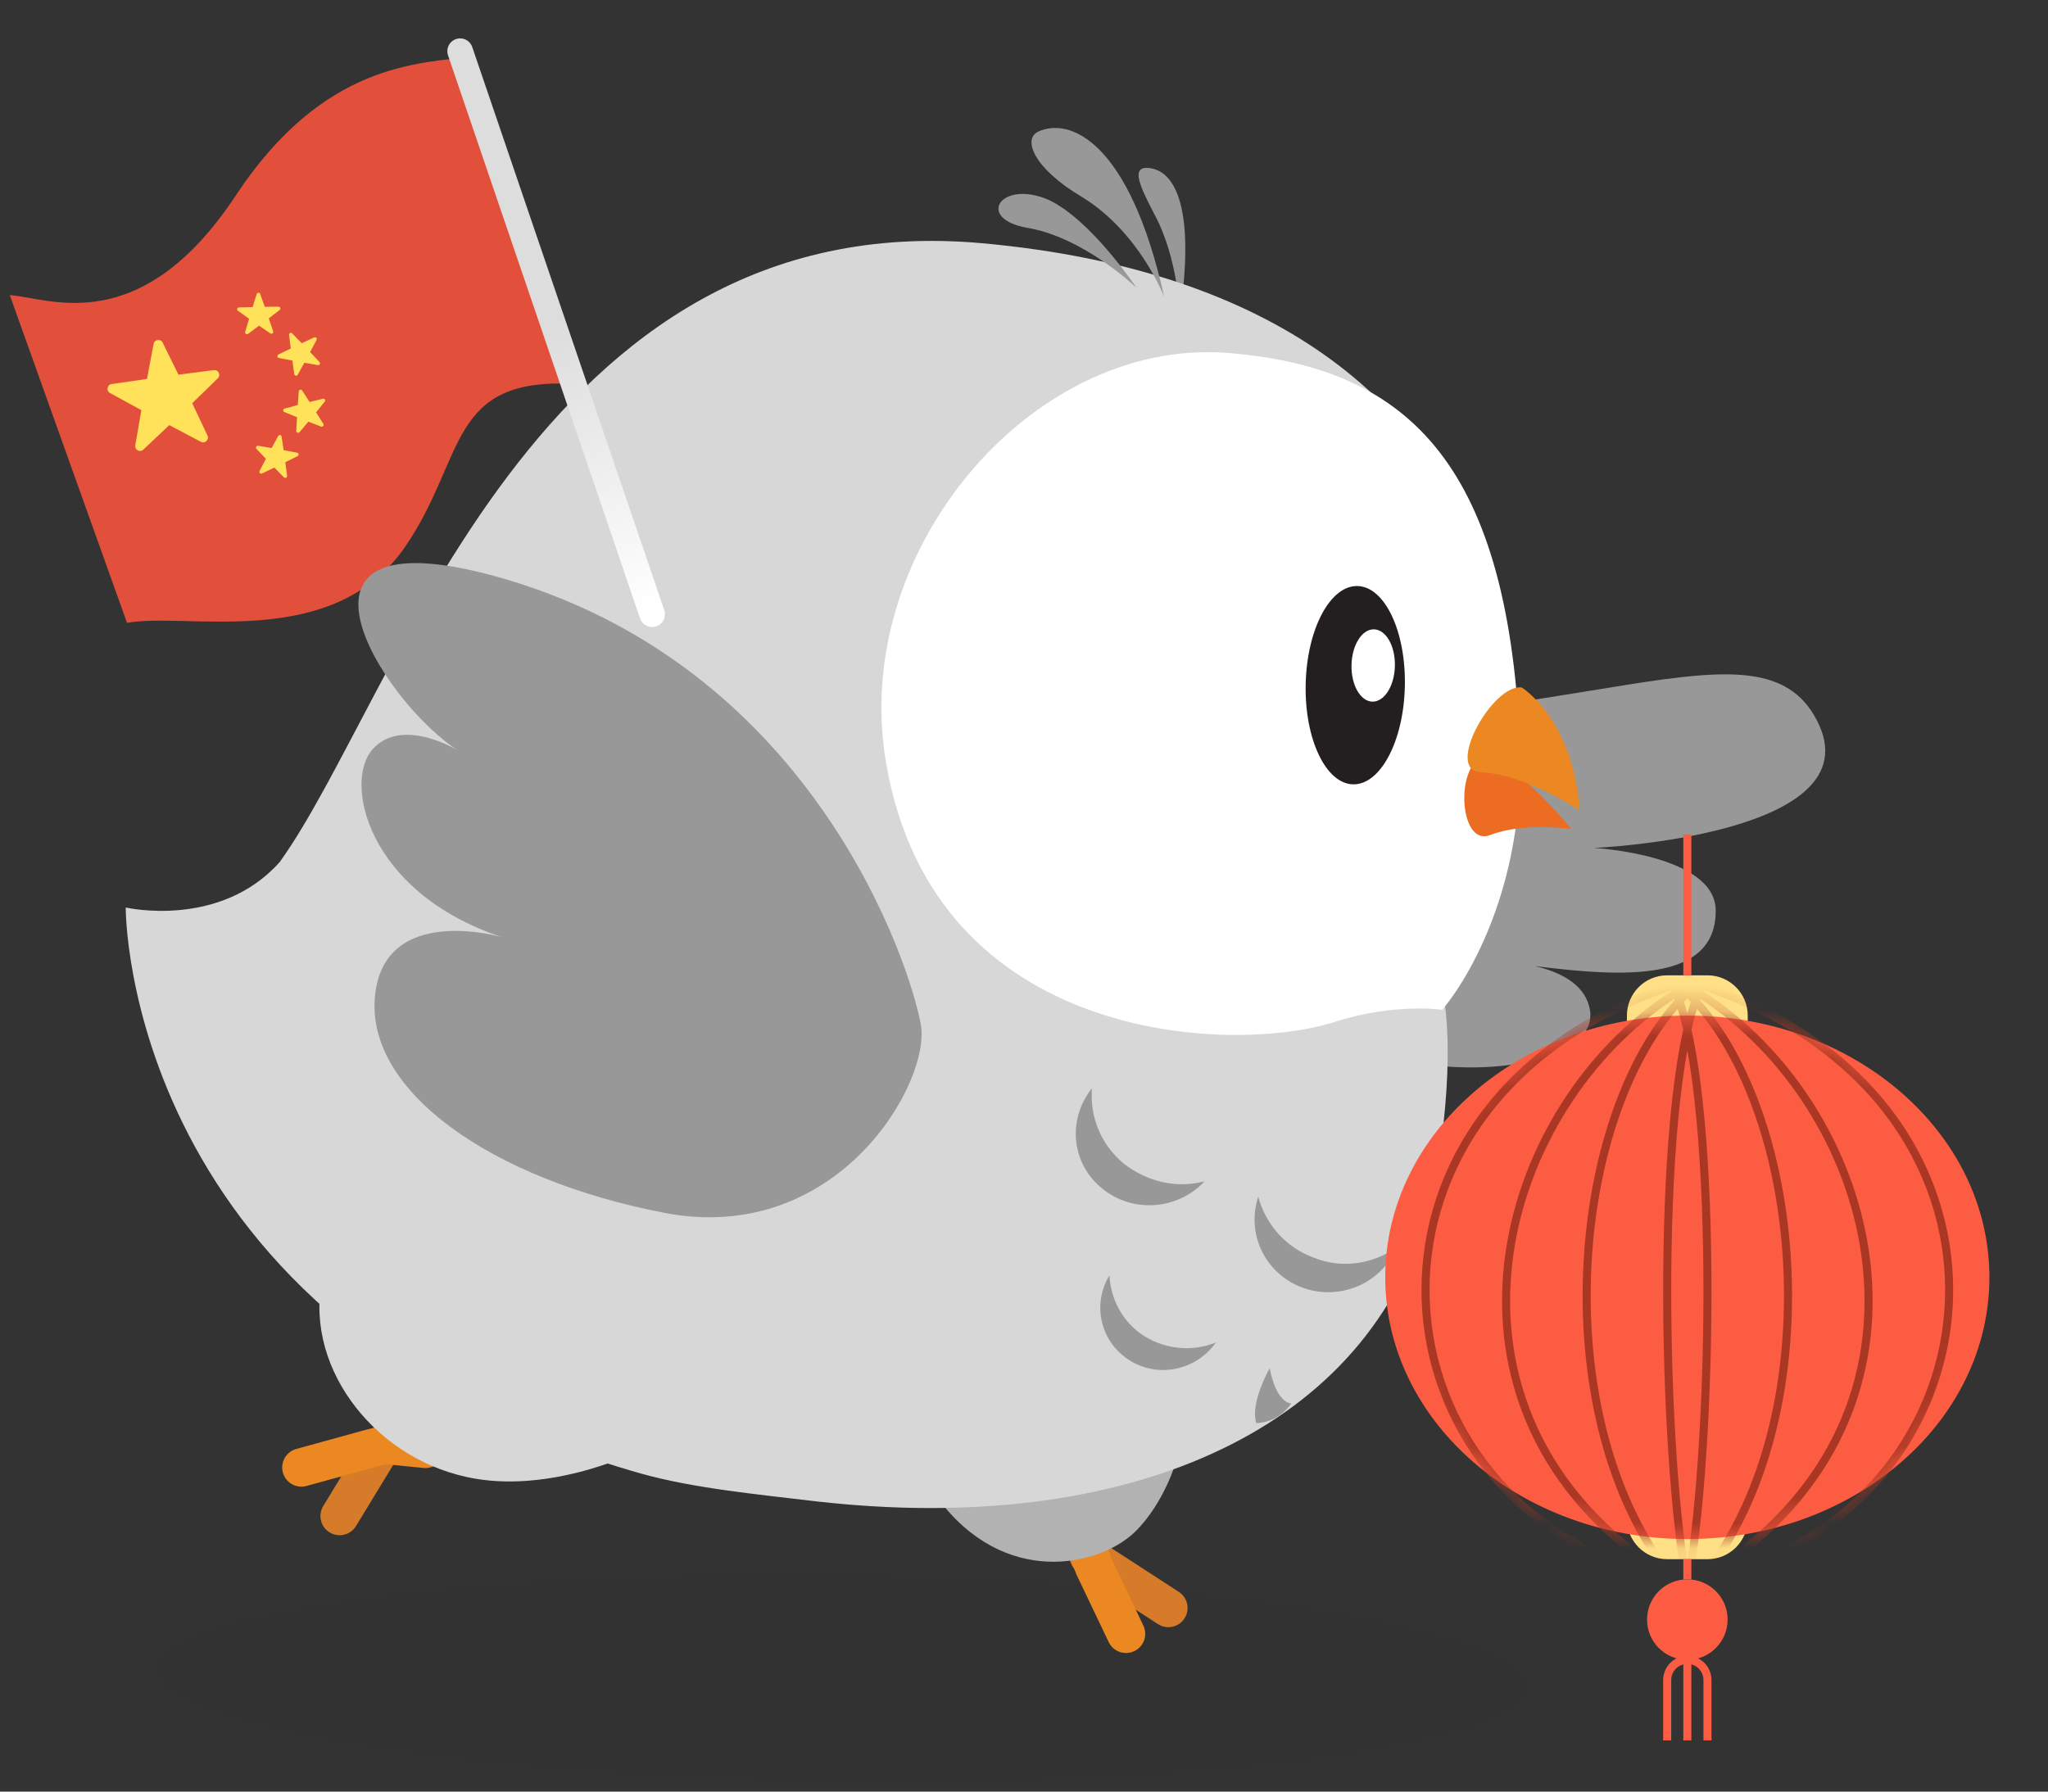 <svg width="80" height="70" viewBox="0 0 80 70" fill="none" xmlns="http://www.w3.org/2000/svg">
<rect x="0" y="0" width="80" height="70" fill="#333333" stroke="none"/>
<ellipse rx="26.851" ry="4.081" transform="matrix(-1 -0.013 -0.013 1 32.902 65.559)" fill="#262626" fill-opacity="0.05"/>
<path d="M46.911 28.138C61.605 28.743 68.739 23.818 70.972 28.145C73.316 32.653 62.261 33.13 62.261 33.13C62.261 33.13 67.013 33.386 67.02 35.575C67.035 38.904 61.92 37.97 58.55 37.573C58.55 37.573 61.829 37.577 62.113 39.497C62.54 42.378 52.058 43.154 48.077 37.397C45.485 33.687 42.484 27.933 46.911 28.138Z" fill="#989899"/>
<path d="M42.531 60.808L45.639 62.826" stroke="#D67B29" stroke-width="1.5" stroke-miterlimit="10" stroke-linecap="round"/>
<path d="M43.985 63.835L42.733 61.211C42.612 60.929 42.532 60.646 42.491 60.364L42.37 59.153" stroke="#EC8822" stroke-width="1.5" stroke-miterlimit="10" stroke-linecap="round"/>
<path d="M46.003 56.892C46.003 56.892 45.559 58.668 44.308 59.879C42.895 61.211 39.222 62.019 36.638 58.547L40.19 56.61L46.003 56.892Z" fill="#B2B2B2"/>
<path d="M14.962 56.448L13.267 59.233" stroke="#D67B29" stroke-width="1.5" stroke-miterlimit="10" stroke-linecap="round"/>
<path d="M11.773 57.336L14.559 56.569C14.841 56.488 15.124 56.448 15.406 56.488L16.617 56.609" stroke="#EC8822" stroke-width="1.5" stroke-miterlimit="10" stroke-linecap="round"/>
<path d="M24.852 56.731C24.852 56.731 21.178 58.547 17.868 57.619C14.236 56.65 11.612 52.896 12.742 49.384L24.852 56.731Z" fill="#D7D7D7"/>
<path d="M46.083 12.329C46.083 12.329 46.043 10.109 45.074 8.333C44.55 7.324 44.186 6.557 44.792 6.557C45.962 6.597 46.689 8.252 46.083 12.329Z" fill="#989899"/>
<path d="M4.911 35.458C4.911 35.458 8.584 36.306 10.926 33.682C15.568 27.224 20.936 7.929 38.374 9.504C61.826 11.643 60.978 30.816 56.336 38.647C56.861 41.109 56.336 45.428 55.691 47.608C53.188 56.044 43.823 60 31.956 58.668C29.574 58.386 27.072 58.144 25.053 57.578C4.79 51.847 4.911 35.458 4.911 35.458Z" fill="#D7D7D7"/>
<path d="M59.364 28.838C59.687 35.701 56.336 39.455 56.336 39.455C56.336 39.455 54.48 39.172 52.098 39.939C48.183 41.19 36.517 40.827 34.62 29.848C33.167 21.613 40.231 13.258 47.86 13.782C54.883 14.307 58.839 17.98 59.364 28.838Z" fill="white"/>
<path d="M54.877 26.814C54.924 24.674 54.095 22.92 53.025 22.897C51.955 22.873 51.05 24.589 51.003 26.729C50.956 28.868 51.785 30.622 52.855 30.645C53.925 30.669 54.83 28.953 54.877 26.814Z" fill="#231F20"/>
<path d="M54.488 26.02C54.505 25.239 54.139 24.599 53.671 24.589C53.203 24.578 52.81 25.202 52.793 25.983C52.776 26.763 53.141 27.403 53.609 27.414C54.077 27.424 54.471 26.8 54.488 26.02Z" fill="white"/>
<path d="M61.382 32.39C61.382 32.39 59.525 32.108 58.193 32.633C57.103 33.036 56.861 30.413 57.709 29.686C58.556 28.959 61.382 32.39 61.382 32.39Z" fill="#EC6C22"/>
<path d="M44.389 11.239C44.389 11.239 42.33 9.261 40.11 8.898C38.092 8.535 39.101 7.001 40.958 7.808C42.612 8.575 44.389 11.239 44.389 11.239Z" fill="#989899"/>
<path d="M45.478 11.602C45.478 11.602 44.509 9.06 42.249 7.687C40.352 6.557 39.948 5.427 40.554 5.144C41.764 4.579 44.106 5.467 45.478 11.602Z" fill="#989899"/>
<path d="M44.711 52.21C43.863 51.685 43.379 50.757 43.338 49.828C42.652 50.959 42.975 52.412 44.105 53.138C45.236 53.865 46.729 53.542 47.496 52.452C46.608 52.815 45.558 52.735 44.711 52.21Z" fill="#989899"/>
<path d="M43.904 45.469C42.976 44.702 42.572 43.612 42.653 42.522C41.684 43.733 41.845 45.469 43.056 46.438C44.227 47.406 46.003 47.285 47.053 46.155C46.003 46.438 44.832 46.195 43.904 45.469Z" fill="#989899"/>
<path d="M51.331 49.142C50.201 48.738 49.434 47.81 49.151 46.761C48.667 48.214 49.434 49.788 50.887 50.313C52.34 50.837 53.955 50.151 54.56 48.738C53.632 49.384 52.421 49.586 51.331 49.142Z" fill="#989899"/>
<path d="M49.596 53.461C49.596 53.461 48.828 54.793 49.071 55.6C49.071 55.6 49.878 55.641 50.443 54.833C50.443 54.833 49.878 54.874 49.596 53.461Z" fill="#989899"/>
<path d="M59.445 26.861C59.445 26.861 61.463 28.112 61.705 31.664C61.705 31.664 59.606 30.251 57.83 30.171C56.418 30.09 58.315 26.699 59.445 26.861Z" fill="#EC8822"/>
<path d="M63.551 39.68C63.551 38.811 64.255 38.107 65.124 38.107H66.697C67.566 38.107 68.271 38.811 68.271 39.68V59.347C68.271 60.216 67.566 60.92 66.697 60.92H65.124C64.255 60.92 63.551 60.216 63.551 59.347V39.68Z" fill="#FFE086"/>
<path d="M77.711 49.907C77.711 55.555 72.428 60.133 65.911 60.133C59.394 60.133 54.111 55.555 54.111 49.907C54.111 44.259 59.394 39.68 65.911 39.68C72.428 39.68 77.711 44.259 77.711 49.907Z" fill="#FC5D42"/>
<mask id="mask0_2079_36314" style="mask-type:alpha" maskUnits="userSpaceOnUse" x="54" y="39" width="24" height="22">
<path d="M77.711 49.907C77.711 55.555 72.428 60.133 65.911 60.133C59.394 60.133 54.111 55.555 54.111 49.907C54.111 44.259 59.394 39.68 65.911 39.68C72.428 39.68 77.711 44.259 77.711 49.907Z" fill="#FC5D42"/>
</mask>
<g mask="url(#mask0_2079_36314)">
<path fill-rule="evenodd" clip-rule="evenodd" d="M65.125 38.106L65.125 38.107L64.996 38.197C65.041 38.262 65.086 38.335 65.129 38.414C58.557 40.672 55.527 45.596 55.527 50.398C55.527 55.553 59.02 60.534 65.289 61.861L65.304 61.79L65.342 61.727L65.49 61.608C62.861 58.371 61.866 53.5 62.197 48.935C62.471 45.15 63.654 41.615 65.534 39.418C65.568 39.527 65.6 39.641 65.632 39.759C65.673 39.911 65.712 40.07 65.75 40.236C65.621 40.816 65.509 41.471 65.414 42.183C65.16 44.085 65.023 46.404 64.981 48.812C64.898 53.624 65.195 58.806 65.704 61.734L65.911 61.698L66.119 61.734C66.628 58.806 66.925 53.624 66.841 48.812C66.8 46.404 66.663 44.085 66.409 42.183C66.314 41.471 66.202 40.816 66.073 40.236C66.111 40.07 66.15 39.911 66.191 39.759C66.222 39.641 66.255 39.527 66.289 39.418C68.168 41.615 69.351 45.15 69.626 48.935C69.957 53.5 68.962 58.371 66.333 61.608L66.481 61.727L66.519 61.79L66.534 61.861C72.802 60.534 76.295 55.553 76.295 50.398C76.296 45.596 73.266 40.672 66.693 38.414C66.737 38.335 66.782 38.262 66.827 38.197L66.698 38.107L66.698 38.106L66.658 37.955C66.405 38.02 66.156 38.09 65.911 38.163C65.667 38.09 65.418 38.02 65.164 37.955L65.125 38.106ZM66.553 38.698C66.548 38.708 66.544 38.718 66.539 38.729C69.936 40.937 72.405 44.789 73.007 48.901C73.654 53.323 72.142 58.045 67.316 61.346C72.903 59.799 75.981 55.169 75.981 50.398C75.981 45.736 73.038 40.911 66.553 38.698ZM72.695 48.946C73.328 53.267 71.853 57.882 67.1 61.113C69.402 57.82 70.252 53.214 69.94 48.912C69.657 45.018 68.42 41.331 66.404 39.071L66.42 39.027C69.711 41.189 72.109 44.941 72.695 48.946ZM65.911 39.005C65.866 39.051 65.822 39.098 65.777 39.145C65.824 39.286 65.869 39.433 65.911 39.588C65.954 39.433 65.999 39.286 66.045 39.145C66.001 39.098 65.956 39.051 65.911 39.005ZM55.842 50.398C55.842 45.736 58.785 40.911 65.27 38.698L65.283 38.729C61.887 40.937 59.418 44.789 58.816 48.901C58.168 53.323 59.681 58.045 64.507 61.346C58.92 59.799 55.842 55.169 55.842 50.398ZM59.127 48.946C59.714 44.941 62.112 41.189 65.403 39.027L65.419 39.071C63.403 41.331 62.165 45.018 61.883 48.912C61.571 53.214 62.421 57.82 64.723 61.113C59.97 57.882 58.495 53.267 59.127 48.946ZM65.726 42.225C65.782 41.804 65.844 41.405 65.911 41.031C65.979 41.405 66.041 41.804 66.097 42.225C66.349 44.111 66.485 46.417 66.527 48.817C66.604 53.284 66.353 58.06 65.911 61.039C65.47 58.06 65.219 53.284 65.296 48.817C65.338 46.417 65.474 44.111 65.726 42.225Z" fill="#A93724"/>
</g>
<path d="M67.485 63.28C67.485 64.149 66.78 64.853 65.911 64.853C65.042 64.853 64.338 64.149 64.338 63.28C64.338 62.411 65.042 61.707 65.911 61.707C66.78 61.707 67.485 62.411 67.485 63.28Z" fill="#FC5D42"/>
<path fill-rule="evenodd" clip-rule="evenodd" d="M66.069 60.92V61.707H65.754V60.92H66.069Z" fill="#FC5D42"/>
<path fill-rule="evenodd" clip-rule="evenodd" d="M65.911 65.011C65.564 65.011 65.282 65.293 65.282 65.64V68H64.967V65.64C64.967 65.119 65.39 64.696 65.911 64.696C66.433 64.696 66.855 65.119 66.855 65.64V68H66.541V65.64C66.541 65.293 66.259 65.011 65.911 65.011Z" fill="#FC5D42"/>
<path fill-rule="evenodd" clip-rule="evenodd" d="M65.754 68V64.853H66.069V68H65.754Z" fill="#FC5D42"/>
<path fill-rule="evenodd" clip-rule="evenodd" d="M66.069 32.6V38.107H65.754V32.6H66.069Z" fill="#FC5D42"/>
<path d="M9.216 7.629C12.624 2.471 16.324 2.472 18.481 2.208C19.411 4.335 21.474 11.53 22.474 15C17.457 14.725 18.229 17.841 15.838 21.346C13.021 25.477 7.278 23.9 4.962 24.337L0.382 11.53C1.888 11.629 5.467 13.304 9.216 7.629Z" fill="#E2503C"/>
<mask id="mask1_2079_36314" style="mask-type:alpha" maskUnits="userSpaceOnUse" x="0" y="2" width="23" height="23">
<path d="M9.216 7.629C12.624 2.471 16.324 2.471 18.481 2.208C19.411 4.335 21.474 11.53 22.474 15C17.457 14.725 18.229 17.84 15.838 21.346C13.021 25.476 7.278 23.899 4.962 24.337L0.382 11.53C1.888 11.629 5.467 13.303 9.216 7.629Z" fill="#00008B"/>
</mask>
<g mask="url(#mask1_2079_36314)">
<path d="M6.354 13.387L6.97 14.639L8.353 14.461C8.532 14.438 8.637 14.656 8.508 14.782L7.508 15.754L8.104 17.015C8.182 17.178 8.007 17.346 7.847 17.262L6.613 16.611L5.598 17.568C5.467 17.692 5.254 17.577 5.284 17.399L5.522 16.025L4.298 15.356C4.14 15.269 4.183 15.031 4.362 15.005L5.742 14.806L6 13.435C6.034 13.258 6.274 13.225 6.354 13.387Z" fill="#FFE15A"/>
<path d="M11.415 13.027L11.787 13.411L12.271 13.184C12.334 13.155 12.398 13.222 12.365 13.283L12.114 13.756L12.48 14.146C12.527 14.197 12.483 14.278 12.415 14.266L11.888 14.174L11.63 14.642C11.596 14.703 11.505 14.686 11.495 14.617L11.421 14.088L10.895 13.987C10.827 13.973 10.815 13.881 10.877 13.851L11.358 13.616L11.292 13.085C11.283 13.017 11.367 12.977 11.415 13.027Z" fill="#FFE15A"/>
<path d="M9.333 12.012L9.868 11.998L10.027 11.487C10.048 11.421 10.141 11.419 10.164 11.485L10.343 11.989L10.878 11.982C10.947 11.982 10.978 12.069 10.923 12.112L10.499 12.438L10.67 12.945C10.692 13.01 10.618 13.066 10.561 13.027L10.12 12.725L9.691 13.044C9.635 13.085 9.559 13.032 9.578 12.966L9.73 12.453L9.293 12.143C9.237 12.103 9.264 12.014 9.333 12.012Z" fill="#FFE15A"/>
<path d="M10.866 17.036L10.611 17.506L10.084 17.417C10.015 17.406 9.971 17.488 10.019 17.538L10.387 17.926L10.14 18.4C10.107 18.462 10.172 18.528 10.235 18.499L10.717 18.268L11.092 18.651C11.14 18.7 11.224 18.659 11.215 18.591L11.145 18.06L11.624 17.822C11.686 17.792 11.673 17.7 11.605 17.687L11.079 17.59L11.001 17.06C10.991 16.992 10.899 16.975 10.866 17.036Z" fill="#FFE15A"/>
<path d="M12.612 15.579L12.093 15.708L11.803 15.258C11.765 15.2 11.675 15.223 11.67 15.292L11.633 15.826L11.115 15.963C11.048 15.981 11.043 16.073 11.107 16.099L11.603 16.3L11.573 16.834C11.57 16.904 11.656 16.938 11.7 16.885L12.045 16.475L12.544 16.668C12.608 16.693 12.668 16.621 12.631 16.563L12.348 16.109L12.685 15.694C12.729 15.64 12.679 15.562 12.612 15.579Z" fill="#FFE15A"/>
</g>
<path d="M17.974 2L25.474 24" stroke="url(#paint0_linear_2079_36314)" stroke-linecap="round"/>
<path d="M35.963 39.992C35.55 37.74 31.872 26.255 19.824 22.652C9.953 19.725 14.982 27.494 17.91 29.333C17.91 29.333 15.733 27.982 14.57 29.258C13.406 30.497 14.307 34.85 19.599 36.614C19.599 36.614 14.982 35.263 14.645 38.941C14.307 42.619 19.149 46.072 25.942 47.386C32.735 48.7 36.413 42.244 35.963 39.992Z" fill="#989899"/>
<defs>
<linearGradient id="paint0_linear_2079_36314" x1="21.5" y1="13" x2="26" y2="23.5" gradientUnits="userSpaceOnUse">
<stop stop-color="#DDDDDD"/>
<stop offset="1" stop-color="white"/>
</linearGradient>
</defs>
</svg>
